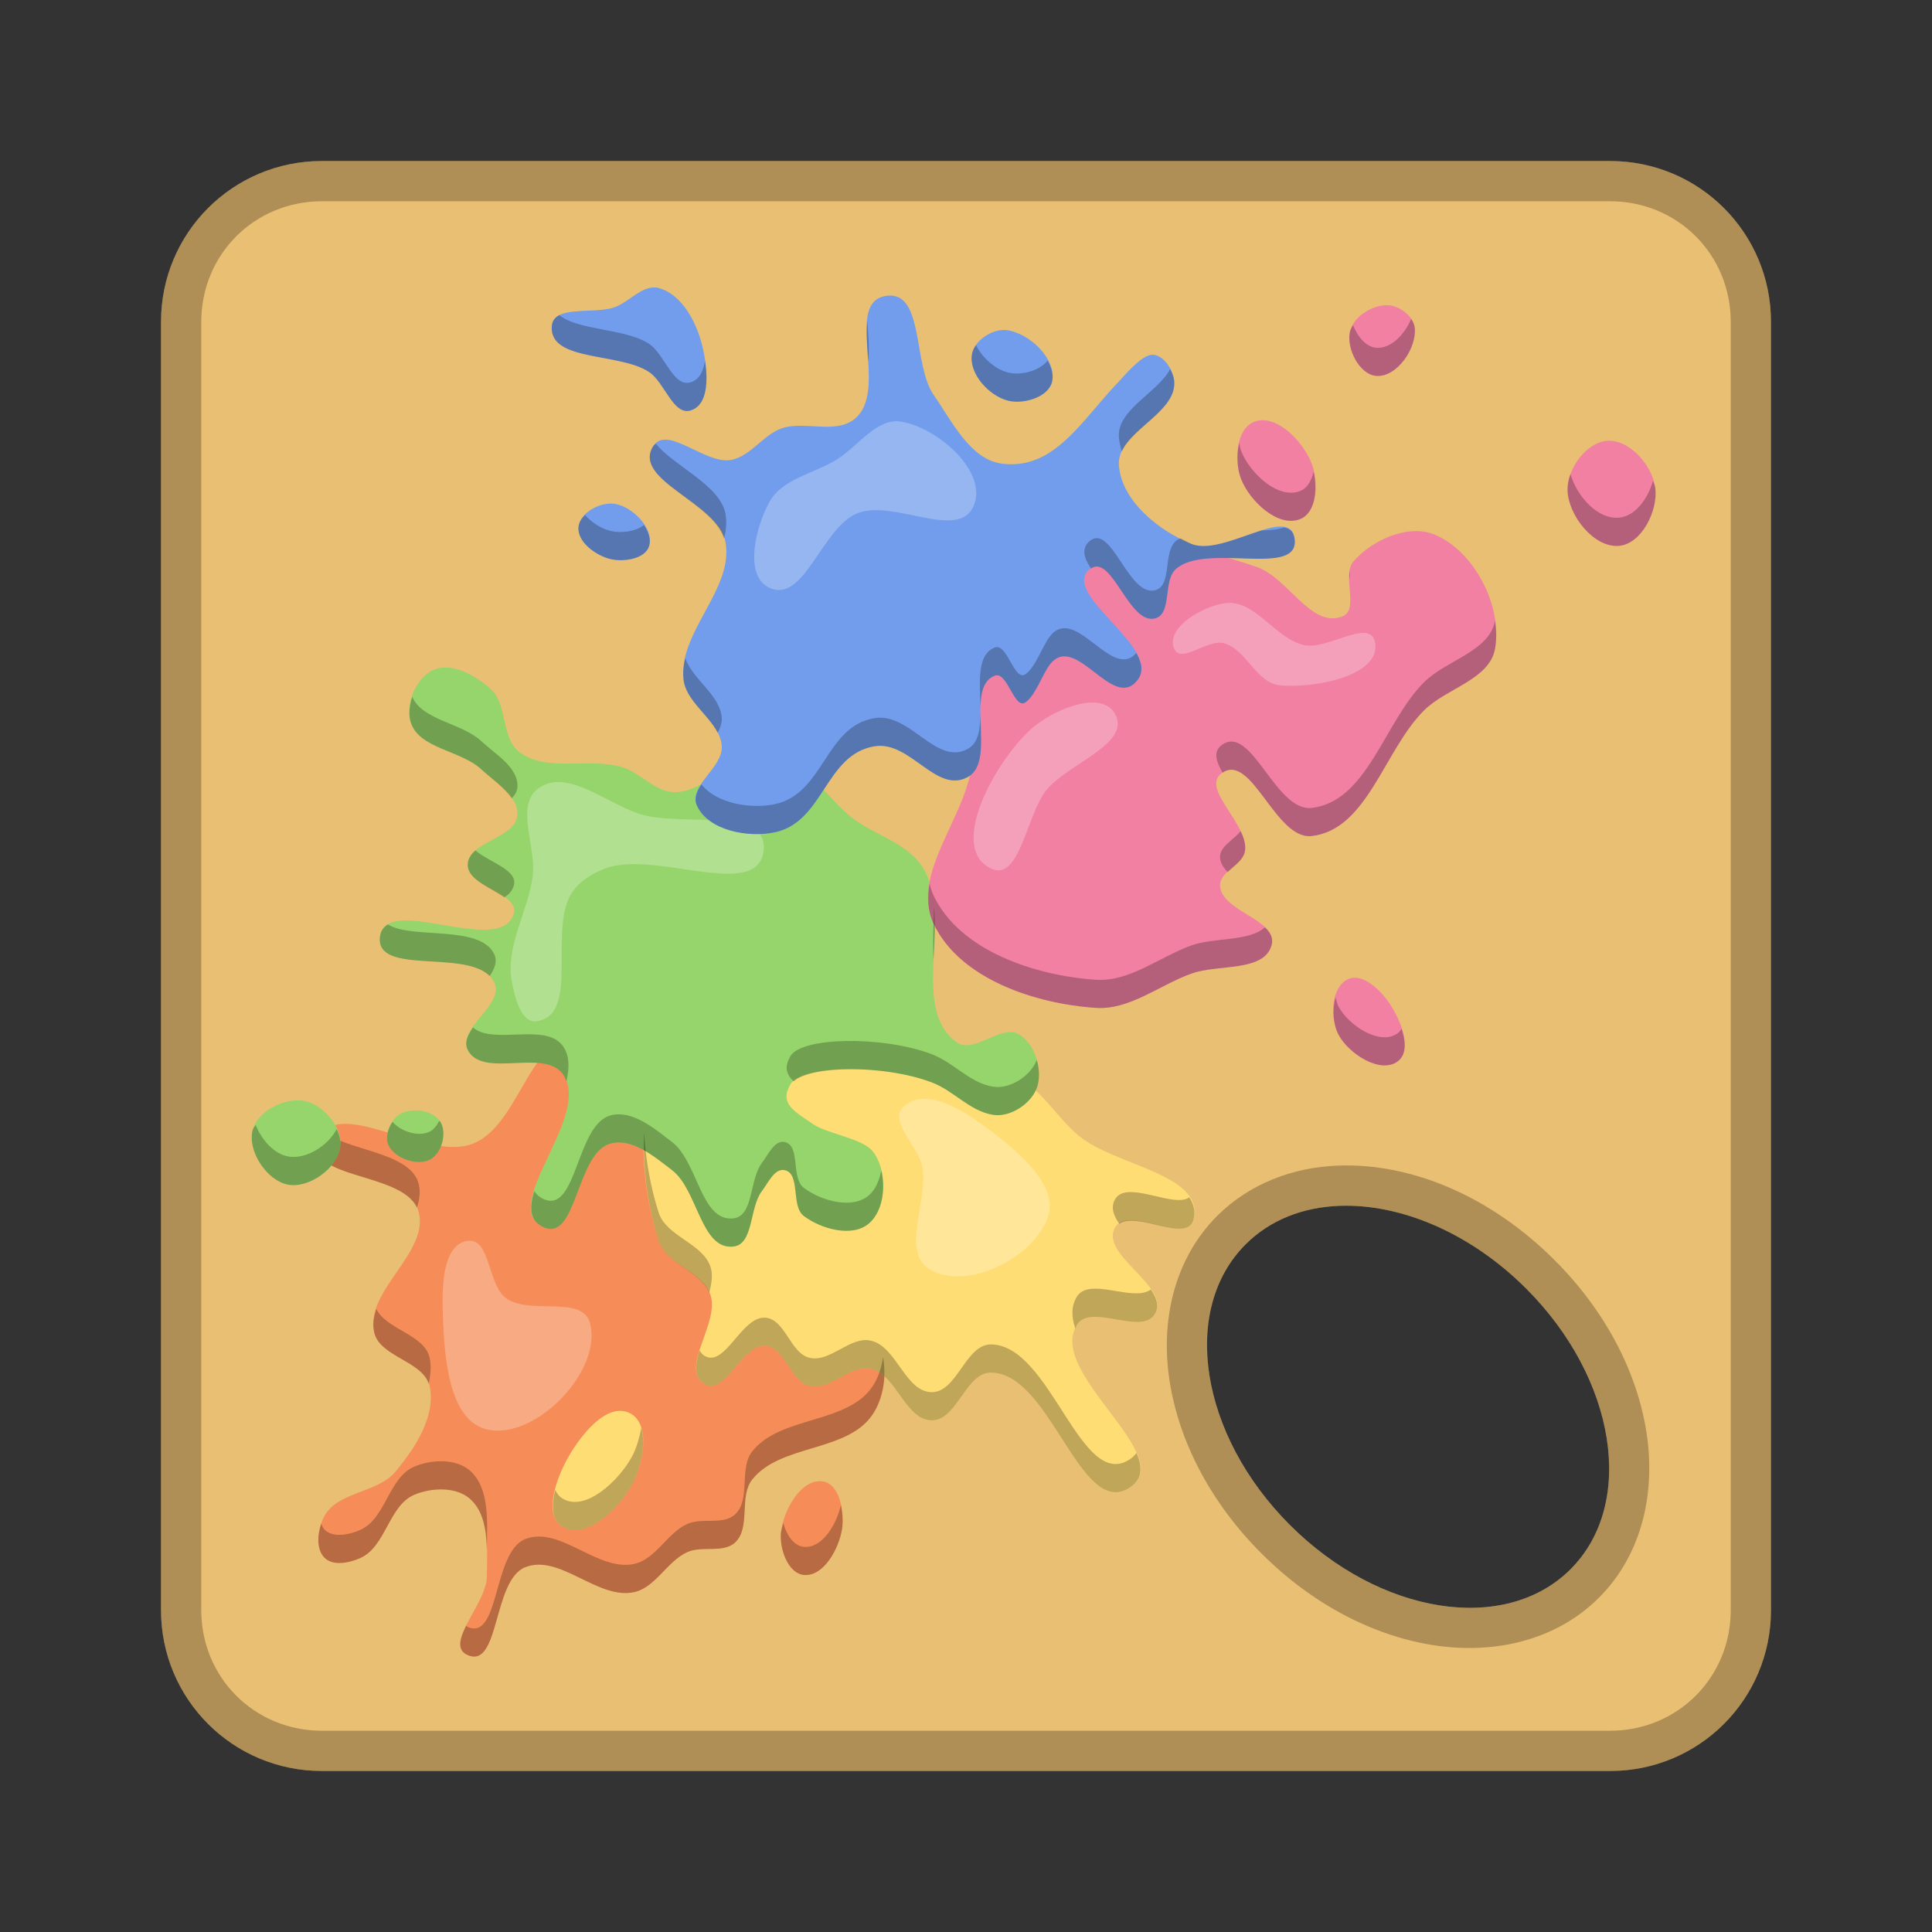 <?xml version="1.0" encoding="UTF-8" standalone="no"?>
<!-- Created with Inkscape (http://www.inkscape.org/) -->

<svg
   xmlns:dc="http://purl.org/dc/elements/1.1/"
   xmlns:cc="http://creativecommons.org/ns#"
   xmlns:rdf="http://www.w3.org/1999/02/22-rdf-syntax-ns#"
   xmlns:svg="http://www.w3.org/2000/svg"
   xmlns="http://www.w3.org/2000/svg"
   xmlns:sodipodi="http://sodipodi.sourceforge.net/DTD/sodipodi-0.dtd"
   xmlns:inkscape="http://www.inkscape.org/namespaces/inkscape"
   width="48px"
   height="48px"
   viewBox="0 0 48 48"
   version="1.1"
   id="SVGRoot"
   inkscape:version="0.92.4 (5da689c313, 2019-01-14)"
   sodipodi:docname="mtpaint.svg">
  <rect x="0" y="0" width="48" height="48" fill="#333333" stroke="none"/>
  <defs
     id="defs815" />
  <sodipodi:namedview
     id="base"
     pagecolor="#ffffff"
     bordercolor="#666666"
     borderopacity="1.0"
     inkscape:pageopacity="0.0"
     inkscape:pageshadow="2"
     inkscape:zoom="17.869119"
     inkscape:cx="9.085804"
     inkscape:cy="25.119243"
     inkscape:document-units="px"
     inkscape:current-layer="layer1"
     showgrid="true"
     inkscape:window-width="1920"
     inkscape:window-height="1017"
     inkscape:window-x="-8"
     inkscape:window-y="-8"
     inkscape:window-maximized="1"
     inkscape:grid-bbox="true"
     inkscape:snap-global="true">
    <inkscape:grid
       type="xygrid"
       id="grid1371" />
  </sodipodi:namedview>
  <g
     inkscape:label="Layer 1"
     inkscape:groupmode="layer"
     id="layer1">
    <path
       style="opacity:1;vector-effect:none;fill:#e9bf73;fill-opacity:1;fill-rule:evenodd;stroke:none;stroke-width:4;stroke-linecap:round;stroke-linejoin:round;stroke-miterlimit:4;stroke-dasharray:none;stroke-dashoffset:0;stroke-opacity:1;paint-order:stroke fill markers"
       d="M 8 4 C 5.784 4 4 5.784 4 8 L 4 40 C 4 42.216 5.784 44 8 44 L 40 44 C 42.216 44 44 42.216 44 40 L 44 8 C 44 5.784 42.216 4 40 4 L 8 4 z M 33.277 29.959 C 34.782 29.902 36.521 30.618 37.918 32.016 C 40.154 34.251 40.646 37.36 39.02 38.986 C 37.393 40.612 34.283 40.123 32.047 37.887 C 29.811 35.651 29.321 32.542 30.947 30.916 C 31.557 30.306 32.375 29.993 33.277 29.959 z "
       id="rect1373" />
    <path
       style="color:#000000;font-style:normal;font-variant:normal;font-weight:normal;font-stretch:normal;font-size:medium;line-height:normal;font-family:sans-serif;font-variant-ligatures:normal;font-variant-position:normal;font-variant-caps:normal;font-variant-numeric:normal;font-variant-alternates:normal;font-feature-settings:normal;text-indent:0;text-align:start;text-decoration:none;text-decoration-line:none;text-decoration-style:solid;text-decoration-color:#000000;letter-spacing:normal;word-spacing:normal;text-transform:none;writing-mode:lr-tb;direction:ltr;text-orientation:mixed;dominant-baseline:auto;baseline-shift:baseline;text-anchor:start;white-space:normal;shape-padding:0;clip-rule:nonzero;display:inline;overflow:visible;visibility:visible;opacity:0.25;isolation:auto;mix-blend-mode:normal;color-interpolation:sRGB;color-interpolation-filters:linearRGB;solid-color:#000000;solid-opacity:1;vector-effect:none;fill:#000000;fill-opacity:1;fill-rule:evenodd;stroke:none;stroke-width:2;stroke-linecap:round;stroke-linejoin:round;stroke-miterlimit:4;stroke-dasharray:none;stroke-dashoffset:0;stroke-opacity:1;paint-order:stroke fill markers;color-rendering:auto;image-rendering:auto;shape-rendering:auto;text-rendering:auto;enable-background:accumulate"
       d="M 8 4 C 5.784 4 4 5.784 4 8 L 4 40 C 4 42.216 5.784 44 8 44 L 40 44 C 42.216 44 44 42.216 44 40 L 44 8 C 44 5.784 42.216 4 40 4 L 8 4 z M 8 5 L 40 5 C 41.679 5 43 6.321 43 8 L 43 40 C 43 41.679 41.679 43 40 43 L 8 43 C 6.321 43 5 41.679 5 40 L 5 8 C 5 6.321 6.321 5 8 5 z M 33.24 28.959 C 32.129 29.001 31.045 29.404 30.24 30.209 C 29.166 31.283 28.824 32.828 29.061 34.328 C 29.297 35.828 30.084 37.338 31.34 38.594 C 32.596 39.85 34.105 40.637 35.605 40.873 C 37.106 41.11 38.653 40.767 39.727 39.693 C 40.801 38.619 41.141 37.074 40.904 35.574 C 40.667 34.074 39.881 32.564 38.625 31.309 C 37.055 29.739 35.09 28.889 33.24 28.959 z M 33.277 29.959 C 34.782 29.902 36.521 30.618 37.918 32.016 C 40.154 34.251 40.646 37.36 39.02 38.986 C 37.393 40.612 34.283 40.123 32.047 37.887 C 29.811 35.651 29.321 32.542 30.947 30.916 C 31.557 30.306 32.375 29.993 33.277 29.959 z "
       id="rect1373-7" />
    <path
       style="fill:#f68d59;stroke:none;stroke-width:1px;stroke-linecap:butt;stroke-linejoin:miter;stroke-opacity:1"
       d="M 14.373 25.752 C 13.132 25.752 12.911 27.935 11.764 28.408 C 10.579 28.896 8.311 27.141 7.922 28.361 C 7.618 29.314 10.083 29.116 10.389 30.068 C 10.717 31.092 9.053 32.058 9.297 33.105 C 9.442 33.726 10.54 33.81 10.674 34.434 C 10.834 35.183 10.313 35.981 9.82 36.568 C 9.378 37.096 8.399 37.056 8.064 37.658 C 7.895 37.962 7.818 38.457 8.064 38.703 C 8.277 38.916 8.692 38.829 8.965 38.703 C 9.586 38.416 9.662 37.403 10.293 37.137 C 10.716 36.958 11.322 36.932 11.67 37.232 C 12.173 37.666 12.103 38.512 12.096 39.176 C 12.088 39.843 11.009 40.856 11.621 41.121 C 12.418 41.466 12.24 39.265 13.045 38.939 C 13.902 38.593 14.846 39.749 15.75 39.557 C 16.291 39.441 16.573 38.786 17.078 38.561 C 17.446 38.396 17.969 38.597 18.264 38.322 C 18.659 37.953 18.353 37.181 18.689 36.758 C 19.393 35.871 21.046 36.084 21.678 35.145 C 22.006 34.656 22.062 33.945 21.869 33.389 C 20.699 30.019 17.94 25.753 14.373 25.752 z M 20.445 36.805 C 19.901 36.722 19.453 37.538 19.402 38.086 C 19.366 38.481 19.576 39.09 19.971 39.129 C 20.462 39.177 20.843 38.478 20.92 37.99 C 20.987 37.57 20.866 36.869 20.445 36.805 z "
       id="path885" />
    <path
       style="fill:#ffdd75;stroke:none;stroke-width:1px;stroke-linecap:butt;stroke-linejoin:miter;stroke-opacity:1"
       d="M 19.48 24.873 C 18.617 24.859 17.809 25.052 17.125 25.562 C 15.704 26.623 15.821 29.14 16.365 30.828 C 16.554 31.413 17.435 31.579 17.646 32.156 C 17.903 32.855 16.864 34.003 17.504 34.385 C 18.016 34.691 18.427 33.383 19.021 33.438 C 19.512 33.482 19.634 34.32 20.113 34.434 C 20.625 34.555 21.117 33.895 21.631 34.006 C 22.278 34.146 22.486 35.28 23.148 35.287 C 23.778 35.294 23.989 34.099 24.619 34.102 C 26.113 34.109 26.849 37.792 28.082 36.947 C 29.25 36.148 26.01 34.12 26.754 32.916 C 27.098 32.359 28.388 33.208 28.699 32.631 C 29.072 31.94 27.314 31.178 27.703 30.496 C 28.026 29.93 29.476 30.935 29.648 30.307 C 29.96 29.172 27.708 28.971 26.803 28.219 C 26.252 27.761 25.881 27.059 25.236 26.748 C 23.544 25.931 21.38 24.904 19.48 24.873 z M 15.422 35.053 C 14.902 35.038 14.359 35.763 14.088 36.258 C 13.82 36.747 13.497 37.636 13.973 37.928 C 14.545 38.278 15.378 37.482 15.699 36.893 C 15.984 36.37 16.178 35.367 15.643 35.107 C 15.57 35.072 15.496 35.055 15.422 35.053 z "
       id="path881" />
    <path
       style="fill:#000000;stroke:none;stroke-width:1px;stroke-linecap:butt;stroke-linejoin:miter;stroke-opacity:1;opacity:0.25"
       d="M 8.064 28.117 C 8.006 28.181 7.955 28.257 7.922 28.361 C 7.625 29.291 9.96 29.128 10.357 30.004 C 10.427 29.794 10.457 29.583 10.389 29.369 C 10.146 28.613 8.564 28.574 8.064 28.117 z M 9.35 32.521 C 9.286 32.714 9.251 32.908 9.297 33.105 C 9.437 33.707 10.464 33.809 10.65 34.381 C 10.699 34.165 10.72 33.949 10.674 33.734 C 10.549 33.154 9.598 33.035 9.35 32.521 z M 21.941 33.717 C 21.899 33.98 21.819 34.235 21.678 34.445 C 21.046 35.385 19.393 35.172 18.689 36.059 C 18.353 36.482 18.659 37.254 18.264 37.623 C 17.969 37.898 17.446 37.697 17.078 37.861 C 16.573 38.087 16.291 38.742 15.75 38.857 C 14.846 39.05 13.902 37.894 13.045 38.24 C 12.24 38.566 12.418 40.767 11.621 40.422 C 11.602 40.414 11.598 40.398 11.582 40.389 C 11.419 40.718 11.341 41 11.621 41.121 C 12.418 41.466 12.24 39.265 13.045 38.939 C 13.902 38.593 14.846 39.749 15.75 39.557 C 16.291 39.441 16.573 38.786 17.078 38.561 C 17.446 38.396 17.969 38.597 18.264 38.322 C 18.659 37.953 18.353 37.181 18.689 36.758 C 19.393 35.871 21.046 36.084 21.678 35.145 C 21.945 34.747 22.022 34.206 21.941 33.717 z M 11.01 36.305 C 10.762 36.296 10.505 36.348 10.293 36.438 C 9.662 36.703 9.586 37.716 8.965 38.004 C 8.692 38.13 8.277 38.216 8.064 38.004 C 8.025 37.964 8.006 37.91 7.982 37.859 C 7.882 38.151 7.866 38.505 8.064 38.703 C 8.277 38.916 8.692 38.829 8.965 38.703 C 9.586 38.416 9.662 37.403 10.293 37.137 C 10.716 36.958 11.322 36.932 11.67 37.232 C 12.007 37.524 12.08 38.001 12.094 38.484 C 12.094 38.482 12.096 38.479 12.096 38.477 C 12.103 37.813 12.173 36.967 11.67 36.533 C 11.496 36.383 11.258 36.313 11.01 36.305 z M 20.891 37.396 C 20.781 37.874 20.429 38.475 19.971 38.43 C 19.714 38.405 19.544 38.134 19.461 37.842 C 19.44 37.924 19.409 38.01 19.402 38.086 C 19.366 38.481 19.576 39.09 19.971 39.129 C 20.462 39.177 20.843 38.478 20.92 37.99 C 20.947 37.817 20.934 37.6 20.891 37.396 z "
       id="path885-2" />
    <path
       style="fill:#96d56b;stroke:none;stroke-width:1px;stroke-linecap:butt;stroke-linejoin:miter;stroke-opacity:1"
       d="M 11.131 16.586 C 11.005 16.577 10.882 16.594 10.768 16.645 C 10.34 16.833 10.07 17.477 10.199 17.926 C 10.394 18.605 11.437 18.631 11.955 19.111 C 12.31 19.44 12.883 19.767 12.855 20.25 C 12.822 20.83 11.633 20.901 11.621 21.482 C 11.61 22.042 12.94 22.187 12.76 22.717 C 12.398 23.78 9.558 22.168 9.439 23.285 C 9.332 24.301 11.885 23.485 12.287 24.424 C 12.522 24.972 11.352 25.552 11.621 26.084 C 11.99 26.813 13.536 26.025 13.994 26.701 C 14.71 27.756 12.344 30.002 13.52 30.496 C 14.339 30.841 14.317 28.622 15.18 28.408 C 15.716 28.275 16.259 28.736 16.697 29.072 C 17.34 29.565 17.409 31.051 18.215 30.971 C 18.729 30.92 18.614 30.004 18.928 29.594 C 19.084 29.389 19.245 29.017 19.496 29.072 C 19.898 29.161 19.643 29.963 19.971 30.211 C 20.403 30.537 21.17 30.749 21.584 30.4 C 22.044 30.013 22.056 29.066 21.678 28.598 C 21.426 28.286 20.539 28.16 20.209 27.934 C 19.742 27.613 19.351 27.426 19.639 26.938 C 19.918 26.463 21.92 26.427 23.148 26.891 C 23.705 27.101 24.081 27.599 24.668 27.697 C 25.088 27.768 25.609 27.432 25.758 27.033 C 25.92 26.597 25.724 25.956 25.332 25.705 C 24.889 25.422 24.191 26.204 23.766 25.895 C 22.567 25.023 23.723 22.77 22.912 21.529 C 22.533 20.949 21.761 20.757 21.205 20.344 C 20.492 19.813 19.998 18.805 19.117 18.684 C 18.268 18.566 17.603 19.702 16.746 19.68 C 16.272 19.668 15.918 19.202 15.465 19.062 C 14.64 18.809 13.592 19.203 12.902 18.684 C 12.445 18.339 12.617 17.503 12.191 17.119 C 11.913 16.868 11.508 16.613 11.131 16.586 z M 7.572 27.355 C 7.087 27.256 6.393 27.601 6.275 28.082 C 6.147 28.604 6.63 29.333 7.158 29.432 C 7.682 29.529 8.378 29.025 8.455 28.498 C 8.524 28.022 8.043 27.452 7.572 27.355 z M 10.213 27.594 C 10.12 27.604 10.033 27.628 9.959 27.668 C 9.713 27.8 9.533 28.191 9.648 28.445 C 9.8 28.779 10.361 28.978 10.686 28.809 C 10.972 28.659 11.111 28.151 10.943 27.875 C 10.813 27.66 10.491 27.563 10.213 27.594 z "
       id="path875" />
    <path
       style="fill:#f280a3;stroke:none;stroke-width:1px;stroke-linecap:butt;stroke-linejoin:miter;stroke-opacity:1"
       d="M 34.486 7.584 C 34.101 7.565 33.616 7.87 33.537 8.248 C 33.45 8.665 33.776 9.313 34.201 9.34 C 34.706 9.372 35.198 8.656 35.15 8.152 C 35.123 7.862 34.778 7.598 34.486 7.584 z M 31.377 10.441 C 31.306 10.441 31.235 10.451 31.166 10.477 C 30.709 10.646 30.656 11.447 30.834 11.9 C 31.05 12.452 31.756 13.119 32.305 12.896 C 32.739 12.72 32.758 11.959 32.59 11.521 C 32.405 11.041 31.876 10.446 31.377 10.441 z M 39.941 10.951 C 39.414 10.979 38.927 11.657 38.945 12.186 C 38.967 12.812 39.603 13.618 40.227 13.561 C 40.786 13.509 41.189 12.695 41.127 12.137 C 41.065 11.581 40.5 10.922 39.941 10.951 z M 35.105 13.197 C 34.563 13.225 33.982 13.547 33.633 13.939 C 33.322 14.289 33.784 15.147 33.348 15.316 C 32.567 15.62 32.007 14.351 31.213 14.082 C 29.625 13.544 27.869 13.171 26.279 13.703 C 24.935 14.153 23.226 14.967 22.959 16.359 C 22.808 17.145 24.021 17.657 24.145 18.447 C 24.381 19.964 22.539 21.566 23.197 22.953 C 23.846 24.321 25.718 24.941 27.229 25.041 C 28.067 25.096 28.811 24.471 29.602 24.188 C 30.265 23.949 31.415 24.157 31.594 23.475 C 31.758 22.846 30.342 22.653 30.312 22.004 C 30.297 21.653 30.87 21.496 30.93 21.15 C 31.044 20.485 29.81 19.598 30.359 19.205 C 31.098 18.676 31.688 20.875 32.59 20.771 C 33.98 20.611 34.391 18.622 35.389 17.641 C 35.94 17.098 37.001 16.884 37.143 16.123 C 37.339 15.066 36.624 13.674 35.625 13.275 C 35.462 13.211 35.286 13.188 35.105 13.197 z M 33.631 24.293 C 33.583 24.296 33.536 24.307 33.49 24.328 C 33.068 24.523 33.036 25.294 33.254 25.705 C 33.506 26.18 34.293 26.69 34.725 26.369 C 35.109 26.084 34.797 25.344 34.533 24.945 C 34.338 24.651 33.966 24.27 33.631 24.293 z "
       id="path891" />
    <path
       style="fill:#000000;stroke:none;stroke-width:1px;stroke-linecap:butt;stroke-linejoin:miter;stroke-opacity:1;opacity:0.25"
       d="M 35.059 7.922 C 34.901 8.308 34.559 8.664 34.201 8.641 C 33.94 8.624 33.731 8.368 33.617 8.08 C 33.586 8.135 33.55 8.188 33.537 8.248 C 33.45 8.665 33.776 9.313 34.201 9.34 C 34.706 9.372 35.198 8.656 35.15 8.152 C 35.143 8.071 35.108 7.994 35.059 7.922 z M 30.789 11.004 C 30.718 11.301 30.736 11.65 30.834 11.9 C 31.05 12.452 31.756 13.119 32.305 12.896 C 32.68 12.744 32.735 12.162 32.637 11.723 C 32.584 11.936 32.487 12.123 32.305 12.197 C 31.756 12.42 31.05 11.753 30.834 11.201 C 30.812 11.144 30.804 11.07 30.789 11.004 z M 39.018 11.779 C 38.968 11.916 38.941 12.055 38.945 12.186 C 38.967 12.812 39.603 13.618 40.227 13.561 C 40.786 13.509 41.189 12.695 41.127 12.137 C 41.12 12.075 41.087 12.011 41.068 11.947 C 40.942 12.393 40.627 12.824 40.227 12.861 C 39.697 12.911 39.181 12.337 39.018 11.779 z M 33.535 14.174 C 33.523 14.245 33.521 14.323 33.523 14.402 C 33.541 14.337 33.536 14.254 33.535 14.174 z M 37.143 15.424 C 37.001 16.184 35.94 16.399 35.389 16.941 C 34.391 17.923 33.98 19.912 32.59 20.072 C 31.688 20.176 31.098 17.977 30.359 18.506 C 30.133 18.668 30.214 18.917 30.375 19.197 C 31.106 18.711 31.694 20.875 32.59 20.771 C 33.98 20.611 34.391 18.622 35.389 17.641 C 35.94 17.098 37.001 16.884 37.143 16.123 C 37.184 15.901 37.176 15.663 37.143 15.424 z M 23.033 16.133 C 23.009 16.208 22.974 16.28 22.959 16.359 C 22.812 17.126 23.957 17.634 24.127 18.393 C 24.163 18.177 24.178 17.961 24.145 17.748 C 24.048 17.127 23.286 16.677 23.033 16.133 z M 30.824 20.65 C 30.644 20.872 30.3 21.03 30.312 21.305 C 30.319 21.444 30.397 21.56 30.502 21.666 C 30.671 21.507 30.893 21.363 30.93 21.15 C 30.957 20.993 30.907 20.823 30.824 20.65 z M 23.096 21.953 C 23.036 22.295 23.044 22.631 23.197 22.953 C 23.846 24.321 25.718 24.941 27.229 25.041 C 28.067 25.096 28.811 24.471 29.602 24.188 C 30.265 23.949 31.415 24.157 31.594 23.475 C 31.639 23.303 31.557 23.164 31.426 23.039 C 31.042 23.394 30.156 23.289 29.602 23.488 C 28.811 23.772 28.067 24.397 27.229 24.342 C 25.718 24.242 23.846 23.621 23.197 22.254 C 23.15 22.155 23.119 22.054 23.096 21.953 z M 33.182 24.777 C 33.098 25.083 33.121 25.455 33.254 25.705 C 33.506 26.18 34.293 26.69 34.725 26.369 C 34.95 26.202 34.925 25.88 34.822 25.561 C 34.796 25.601 34.766 25.639 34.725 25.67 C 34.293 25.991 33.506 25.481 33.254 25.006 C 33.219 24.941 33.203 24.857 33.182 24.777 z "
       id="path891-6" />
    <path
       style="fill:#ffffff;stroke:none;stroke-width:1px;stroke-linecap:butt;stroke-linejoin:miter;stroke-opacity:1;opacity:0.25"
       d="m 12.713,24.376 c -0.157,-0.873 0.406,-1.73 0.522,-2.609 0.095,-0.723 -0.447,-1.754 0.142,-2.182 0.726,-0.527 1.743,0.43 2.609,0.664 1,0.27 3.07,-0.179 2.989,0.854 -0.105,1.318 -2.704,-3.06e-4 -3.937,0.474 -0.307,0.118 -0.617,0.3 -0.806,0.569 -0.643,0.912 0.204,3.069 -0.901,3.226 -0.387,0.055 -0.547,-0.612 -0.617,-0.996 z"
       id="path930"
       inkscape:connector-curvature="0"
       sodipodi:nodetypes="sssssssss" />
    <path
       style="fill:#729dec;stroke:none;stroke-width:1px;stroke-linecap:butt;stroke-linejoin:miter;stroke-opacity:1"
       d="M 16.365 7.156 C 15.982 7.054 15.648 7.494 15.275 7.631 C 14.764 7.819 13.749 7.562 13.709 8.105 C 13.644 8.994 15.388 8.749 16.129 9.244 C 16.52 9.505 16.727 10.344 17.172 10.193 C 17.674 10.023 17.578 9.143 17.457 8.627 C 17.318 8.033 16.955 7.314 16.365 7.156 z M 22.059 7.346 C 20.905 7.452 22.139 9.744 21.205 10.43 C 20.746 10.767 20.049 10.481 19.496 10.619 C 18.994 10.745 18.677 11.329 18.168 11.426 C 17.522 11.549 16.564 10.531 16.223 11.094 C 15.708 11.943 17.851 12.489 18.025 13.467 C 18.235 14.639 16.85 15.698 16.982 16.881 C 17.053 17.514 17.893 17.905 17.932 18.541 C 17.964 19.072 17.097 19.527 17.314 20.012 C 17.595 20.637 18.59 20.822 19.26 20.676 C 20.473 20.411 20.501 18.742 21.727 18.541 C 22.62 18.394 23.261 19.744 24.051 19.301 C 24.772 18.895 23.943 17.085 24.715 16.787 C 25.028 16.666 25.195 17.637 25.475 17.451 C 25.724 17.285 25.903 16.737 26.09 16.502 C 26.731 15.693 27.665 17.716 28.271 16.881 C 28.858 16.073 26.298 14.745 27.086 14.131 C 27.62 13.715 28.045 15.537 28.699 15.363 C 29.131 15.249 28.883 14.422 29.221 14.131 C 29.988 13.47 32.317 14.372 32.162 13.371 C 32.031 12.526 30.394 13.834 29.602 13.514 C 28.782 13.183 27.872 12.449 27.799 11.568 C 27.73 10.738 29.226 10.312 29.174 9.48 C 29.155 9.189 28.893 8.785 28.604 8.816 C 28.336 8.846 27.935 9.334 27.75 9.529 C 26.861 10.465 26.185 11.679 24.904 11.521 C 24.105 11.423 23.658 10.473 23.197 9.812 C 22.679 9.07 22.96 7.262 22.059 7.346 z M 25 8.201 C 24.651 8.163 24.193 8.469 24.145 8.816 C 24.078 9.296 24.577 9.837 25.047 9.955 C 25.432 10.051 26.053 9.868 26.139 9.48 C 26.262 8.923 25.568 8.264 25 8.201 z M 15.275 12.518 C 14.925 12.461 14.412 12.733 14.373 13.086 C 14.331 13.464 14.809 13.808 15.18 13.893 C 15.506 13.967 16.038 13.883 16.129 13.561 C 16.251 13.128 15.719 12.59 15.275 12.518 z "
       id="path889" />
    <path
       style="fill:#ffffff;stroke:none;stroke-width:1px;stroke-linecap:butt;stroke-linejoin:miter;stroke-opacity:1;opacity:0.25"
       d="m 19.117,14.604 c -0.646,-0.299 -0.344,-1.512 0,-2.135 0.316,-0.572 1.102,-0.704 1.66,-1.044 0.533,-0.324 0.997,-1.05 1.613,-0.949 0.907,0.15 2.158,1.239 1.803,2.087 -0.373,0.892 -1.998,-0.173 -2.894,0.19 -0.884,0.358 -1.317,2.251 -2.182,1.85 z"
       id="path924"
       inkscape:connector-curvature="0"
       sodipodi:nodetypes="sssssss" />
    <path
       style="fill:#ffffff;stroke:none;stroke-width:1px;stroke-linecap:butt;stroke-linejoin:miter;stroke-opacity:1;opacity:0.25"
       d="m 24.62,21.578 c -1.083,-0.52 0.105,-2.657 0.996,-3.463 0.524,-0.474 1.743,-0.997 2.087,-0.379 0.415,0.743 -1.177,1.233 -1.708,1.897 -0.496,0.62 -0.66,2.289 -1.376,1.945 z"
       id="path926"
       inkscape:connector-curvature="0"
       sodipodi:nodetypes="sssss" />
    <path
       style="fill:#ffffff;stroke:none;stroke-width:1px;stroke-linecap:butt;stroke-linejoin:miter;stroke-opacity:1;opacity:0.25"
       d="m 29.174,16.122 c -0.233,-0.521 0.713,-1.072 1.281,-1.138 0.731,-0.086 1.227,0.884 1.945,1.044 0.572,0.127 1.614,-0.664 1.755,-0.095 0.209,0.845 -1.507,1.186 -2.372,1.091 -0.572,-0.063 -0.82,-0.892 -1.376,-1.044 -0.399,-0.109 -1.064,0.52 -1.233,0.142 z"
       id="path928"
       inkscape:connector-curvature="0"
       sodipodi:nodetypes="sssssss" />
    <path
       style="fill:#ffffff;stroke:none;stroke-width:1px;stroke-linecap:butt;stroke-linejoin:miter;stroke-opacity:1;opacity:0.25"
       d="m 22.438,27.507 c 0.631,-0.621 1.827,0.296 2.514,0.854 0.555,0.452 1.307,1.168 1.091,1.85 -0.325,1.025 -2.016,1.878 -2.941,1.328 -0.736,-0.438 -0.026,-1.721 -0.19,-2.562 -0.099,-0.505 -0.841,-1.109 -0.474,-1.471 z"
       id="path932"
       inkscape:connector-curvature="0"
       sodipodi:nodetypes="ssssss" />
    <path
       style="fill:#ffffff;stroke:none;stroke-width:1px;stroke-linecap:butt;stroke-linejoin:miter;stroke-opacity:1;opacity:0.25"
       d="m 11.622,30.828 c -0.659,0.091 -0.641,1.233 -0.617,1.897 0.036,1.007 0.149,2.613 1.138,2.799 1.198,0.225 2.831,-1.479 2.514,-2.656 -0.188,-0.701 -1.503,-0.186 -2.087,-0.617 -0.459,-0.338 -0.384,-1.501 -0.949,-1.423 z"
       id="path934"
       inkscape:connector-curvature="0"
       sodipodi:nodetypes="ssssss" />
    <path
       style="fill:#000000;stroke:none;stroke-width:1px;stroke-linecap:butt;stroke-linejoin:miter;stroke-opacity:1;opacity:0.25"
       d="M 16.004 28.141 C 15.956 29.062 16.11 30.036 16.365 30.828 C 16.549 31.397 17.379 31.573 17.621 32.111 C 17.685 31.876 17.717 31.649 17.646 31.457 C 17.435 30.88 16.554 30.714 16.365 30.129 C 16.174 29.536 16.041 28.839 16.004 28.141 z M 28.119 29.617 C 27.935 29.612 27.784 29.655 27.703 29.797 C 27.59 29.994 27.665 30.199 27.809 30.406 C 28.254 30.091 29.489 30.886 29.648 30.307 C 29.709 30.086 29.652 29.907 29.547 29.746 C 29.279 29.951 28.593 29.63 28.119 29.617 z M 27.16 32.018 C 26.986 32.025 26.84 32.077 26.754 32.217 C 26.608 32.453 26.619 32.721 26.717 33.006 C 26.73 32.976 26.736 32.945 26.754 32.916 C 27.098 32.359 28.388 33.208 28.699 32.631 C 28.804 32.437 28.728 32.238 28.592 32.037 C 28.284 32.273 27.624 31.997 27.16 32.018 z M 19.021 32.738 C 18.427 32.684 18.016 33.991 17.504 33.686 C 17.444 33.65 17.414 33.601 17.381 33.553 C 17.27 33.907 17.227 34.219 17.504 34.385 C 18.016 34.691 18.427 33.383 19.021 33.438 C 19.512 33.482 19.634 34.32 20.113 34.434 C 20.625 34.555 21.117 33.895 21.631 34.006 C 22.278 34.146 22.486 35.28 23.148 35.287 C 23.778 35.294 23.989 34.099 24.619 34.102 C 26.113 34.108 26.849 37.792 28.082 36.947 C 28.388 36.738 28.383 36.441 28.234 36.1 C 28.195 36.152 28.148 36.203 28.082 36.248 C 26.849 37.092 26.113 33.409 24.619 33.402 C 23.989 33.399 23.778 34.595 23.148 34.588 C 22.486 34.581 22.278 33.447 21.631 33.307 C 21.117 33.195 20.625 33.856 20.113 33.734 C 19.634 33.621 19.512 32.783 19.021 32.738 z M 15.932 35.477 C 15.883 35.74 15.805 36 15.699 36.193 C 15.378 36.783 14.545 37.579 13.973 37.229 C 13.887 37.176 13.834 37.099 13.795 37.014 C 13.701 37.389 13.697 37.759 13.973 37.928 C 14.545 38.278 15.378 37.482 15.699 36.893 C 15.904 36.516 16.059 35.894 15.932 35.477 z "
       id="path881-0" />
    <path
       style="fill:#000000;stroke:none;stroke-width:1px;stroke-linecap:butt;stroke-linejoin:miter;stroke-opacity:1;opacity:0.25"
       d="M 10.242 17.314 C 10.175 17.522 10.146 17.739 10.199 17.926 C 10.394 18.605 11.437 18.631 11.955 19.111 C 12.197 19.336 12.529 19.562 12.715 19.834 C 12.791 19.752 12.849 19.663 12.855 19.551 C 12.883 19.068 12.31 18.741 11.955 18.412 C 11.462 17.955 10.503 17.902 10.242 17.314 z M 11.812 21.129 C 11.7 21.226 11.624 21.338 11.621 21.482 C 11.614 21.857 12.188 22.05 12.527 22.293 C 12.634 22.233 12.716 22.146 12.76 22.018 C 12.896 21.617 12.17 21.435 11.812 21.129 z M 23.207 22.529 C 23.192 22.986 23.172 23.443 23.193 23.867 C 23.214 23.418 23.243 22.959 23.207 22.529 z M 9.639 22.967 C 9.53 23.031 9.456 23.129 9.439 23.285 C 9.34 24.228 11.529 23.595 12.166 24.25 C 12.282 24.074 12.361 23.897 12.287 23.725 C 11.958 22.957 10.214 23.347 9.639 22.967 z M 11.752 25.527 C 11.622 25.716 11.53 25.903 11.621 26.084 C 11.99 26.813 13.536 26.025 13.994 26.701 C 14.029 26.753 14.051 26.809 14.072 26.865 C 14.148 26.541 14.155 26.239 13.994 26.002 C 13.575 25.384 12.259 25.975 11.752 25.527 z M 21.037 25.863 C 20.348 25.874 19.778 26.001 19.639 26.238 C 19.472 26.522 19.546 26.702 19.719 26.867 C 20.157 26.466 21.989 26.453 23.148 26.891 C 23.705 27.101 24.081 27.599 24.668 27.697 C 25.088 27.768 25.609 27.432 25.758 27.033 C 25.835 26.825 25.826 26.571 25.758 26.334 C 25.609 26.733 25.088 27.069 24.668 26.998 C 24.081 26.899 23.705 26.402 23.148 26.191 C 22.534 25.959 21.726 25.853 21.037 25.863 z M 15.381 27.686 C 15.314 27.685 15.247 27.692 15.18 27.709 C 14.317 27.923 14.339 30.142 13.52 29.797 C 13.401 29.747 13.327 29.675 13.273 29.592 C 13.149 30.002 13.15 30.341 13.52 30.496 C 14.339 30.841 14.317 28.622 15.18 28.408 C 15.716 28.275 16.259 28.736 16.697 29.072 C 17.34 29.565 17.409 31.051 18.215 30.971 C 18.729 30.92 18.614 30.004 18.928 29.594 C 19.084 29.389 19.245 29.017 19.496 29.072 C 19.898 29.161 19.643 29.963 19.971 30.211 C 20.403 30.537 21.17 30.749 21.584 30.4 C 21.915 30.121 22.006 29.555 21.895 29.084 C 21.844 29.328 21.754 29.557 21.584 29.701 C 21.17 30.05 20.403 29.838 19.971 29.512 C 19.643 29.264 19.898 28.462 19.496 28.373 C 19.245 28.318 19.084 28.69 18.928 28.895 C 18.614 29.305 18.729 30.221 18.215 30.271 C 17.409 30.351 17.34 28.866 16.697 28.373 C 16.314 28.079 15.85 27.689 15.381 27.686 z M 10.914 27.844 C 10.857 27.957 10.784 28.058 10.686 28.109 C 10.408 28.255 9.971 28.121 9.752 27.873 C 9.633 28.047 9.571 28.275 9.648 28.445 C 9.8 28.779 10.361 28.978 10.686 28.809 C 10.972 28.659 11.111 28.151 10.943 27.875 C 10.936 27.863 10.923 27.855 10.914 27.844 z M 6.352 27.947 C 6.328 27.993 6.287 28.033 6.275 28.082 C 6.147 28.604 6.63 29.333 7.158 29.432 C 7.682 29.529 8.378 29.025 8.455 28.498 C 8.476 28.351 8.432 28.199 8.365 28.051 C 8.149 28.472 7.596 28.814 7.158 28.732 C 6.809 28.668 6.498 28.322 6.352 27.947 z "
       id="path875-6" />
    <path
       style="fill:#000000;stroke:none;stroke-width:1px;stroke-linecap:butt;stroke-linejoin:miter;stroke-opacity:1;opacity:0.25"
       d="M 13.898 7.828 C 13.79 7.883 13.719 7.97 13.709 8.105 C 13.644 8.994 15.388 8.749 16.129 9.244 C 16.52 9.505 16.727 10.344 17.172 10.193 C 17.577 10.056 17.588 9.466 17.516 8.969 C 17.474 9.212 17.384 9.422 17.172 9.494 C 16.727 9.645 16.52 8.806 16.129 8.545 C 15.545 8.155 14.353 8.215 13.898 7.828 z M 21.549 7.977 C 21.52 8.268 21.546 8.619 21.568 8.98 C 21.603 8.668 21.573 8.313 21.549 7.977 z M 24.248 8.574 C 24.195 8.65 24.156 8.731 24.145 8.816 C 24.078 9.296 24.577 9.837 25.047 9.955 C 25.432 10.051 26.053 9.868 26.139 9.48 C 26.177 9.308 26.119 9.132 26.029 8.961 C 25.822 9.217 25.362 9.335 25.047 9.256 C 24.727 9.176 24.407 8.894 24.248 8.574 z M 29.072 9.17 C 28.755 9.766 27.742 10.179 27.799 10.869 C 27.809 10.988 27.835 11.102 27.873 11.215 C 28.158 10.6 29.218 10.185 29.174 9.48 C 29.168 9.382 29.126 9.273 29.072 9.17 z M 16.297 11.023 C 16.272 11.047 16.243 11.06 16.223 11.094 C 15.723 11.918 17.712 12.46 17.99 13.385 C 18.037 13.181 18.063 12.977 18.025 12.768 C 17.897 12.051 16.718 11.566 16.297 11.023 z M 14.535 12.793 C 14.451 12.88 14.385 12.976 14.373 13.086 C 14.331 13.464 14.809 13.808 15.18 13.893 C 15.506 13.967 16.038 13.883 16.129 13.561 C 16.177 13.391 16.106 13.211 15.998 13.043 C 15.798 13.21 15.431 13.251 15.18 13.193 C 14.953 13.142 14.699 12.987 14.535 12.793 z M 31.896 13.105 C 31.754 13.157 31.563 13.175 31.348 13.178 C 30.781 13.352 30.056 13.697 29.602 13.514 C 29.512 13.478 29.422 13.42 29.332 13.375 C 29.297 13.396 29.251 13.406 29.221 13.432 C 28.883 13.723 29.131 14.55 28.699 14.664 C 28.045 14.837 27.62 13.015 27.086 13.432 C 26.856 13.611 26.926 13.854 27.105 14.125 C 27.63 13.769 28.053 15.534 28.699 15.363 C 29.131 15.249 28.883 14.422 29.221 14.131 C 29.988 13.47 32.317 14.372 32.162 13.371 C 32.135 13.196 32.032 13.129 31.896 13.105 z M 26.344 15.621 C 26.256 15.645 26.17 15.702 26.09 15.803 C 25.903 16.038 25.724 16.586 25.475 16.752 C 25.195 16.938 25.028 15.967 24.715 16.088 C 24.262 16.263 24.346 16.946 24.359 17.572 C 24.368 17.205 24.435 16.895 24.715 16.787 C 25.028 16.666 25.195 17.637 25.475 17.451 C 25.724 17.285 25.903 16.737 26.09 16.502 C 26.731 15.693 27.665 17.716 28.271 16.881 C 28.413 16.686 28.366 16.461 28.232 16.223 C 27.703 16.837 26.946 15.459 26.344 15.621 z M 17.025 16.348 C 16.986 16.524 16.962 16.7 16.982 16.881 C 17.04 17.395 17.597 17.75 17.828 18.205 C 17.895 18.087 17.939 17.967 17.932 17.842 C 17.896 17.264 17.206 16.886 17.025 16.348 z M 24.357 17.674 C 24.358 18.075 24.326 18.447 24.051 18.602 C 23.261 19.045 22.62 17.695 21.727 17.842 C 20.501 18.043 20.473 19.712 19.26 19.977 C 18.66 20.107 17.802 19.968 17.428 19.488 C 17.315 19.662 17.235 19.835 17.314 20.012 C 17.595 20.637 18.59 20.822 19.26 20.676 C 20.473 20.411 20.501 18.742 21.727 18.541 C 22.62 18.394 23.261 19.744 24.051 19.301 C 24.487 19.056 24.359 18.301 24.357 17.674 z "
       id="path889-7" />
  </g>
</svg>
